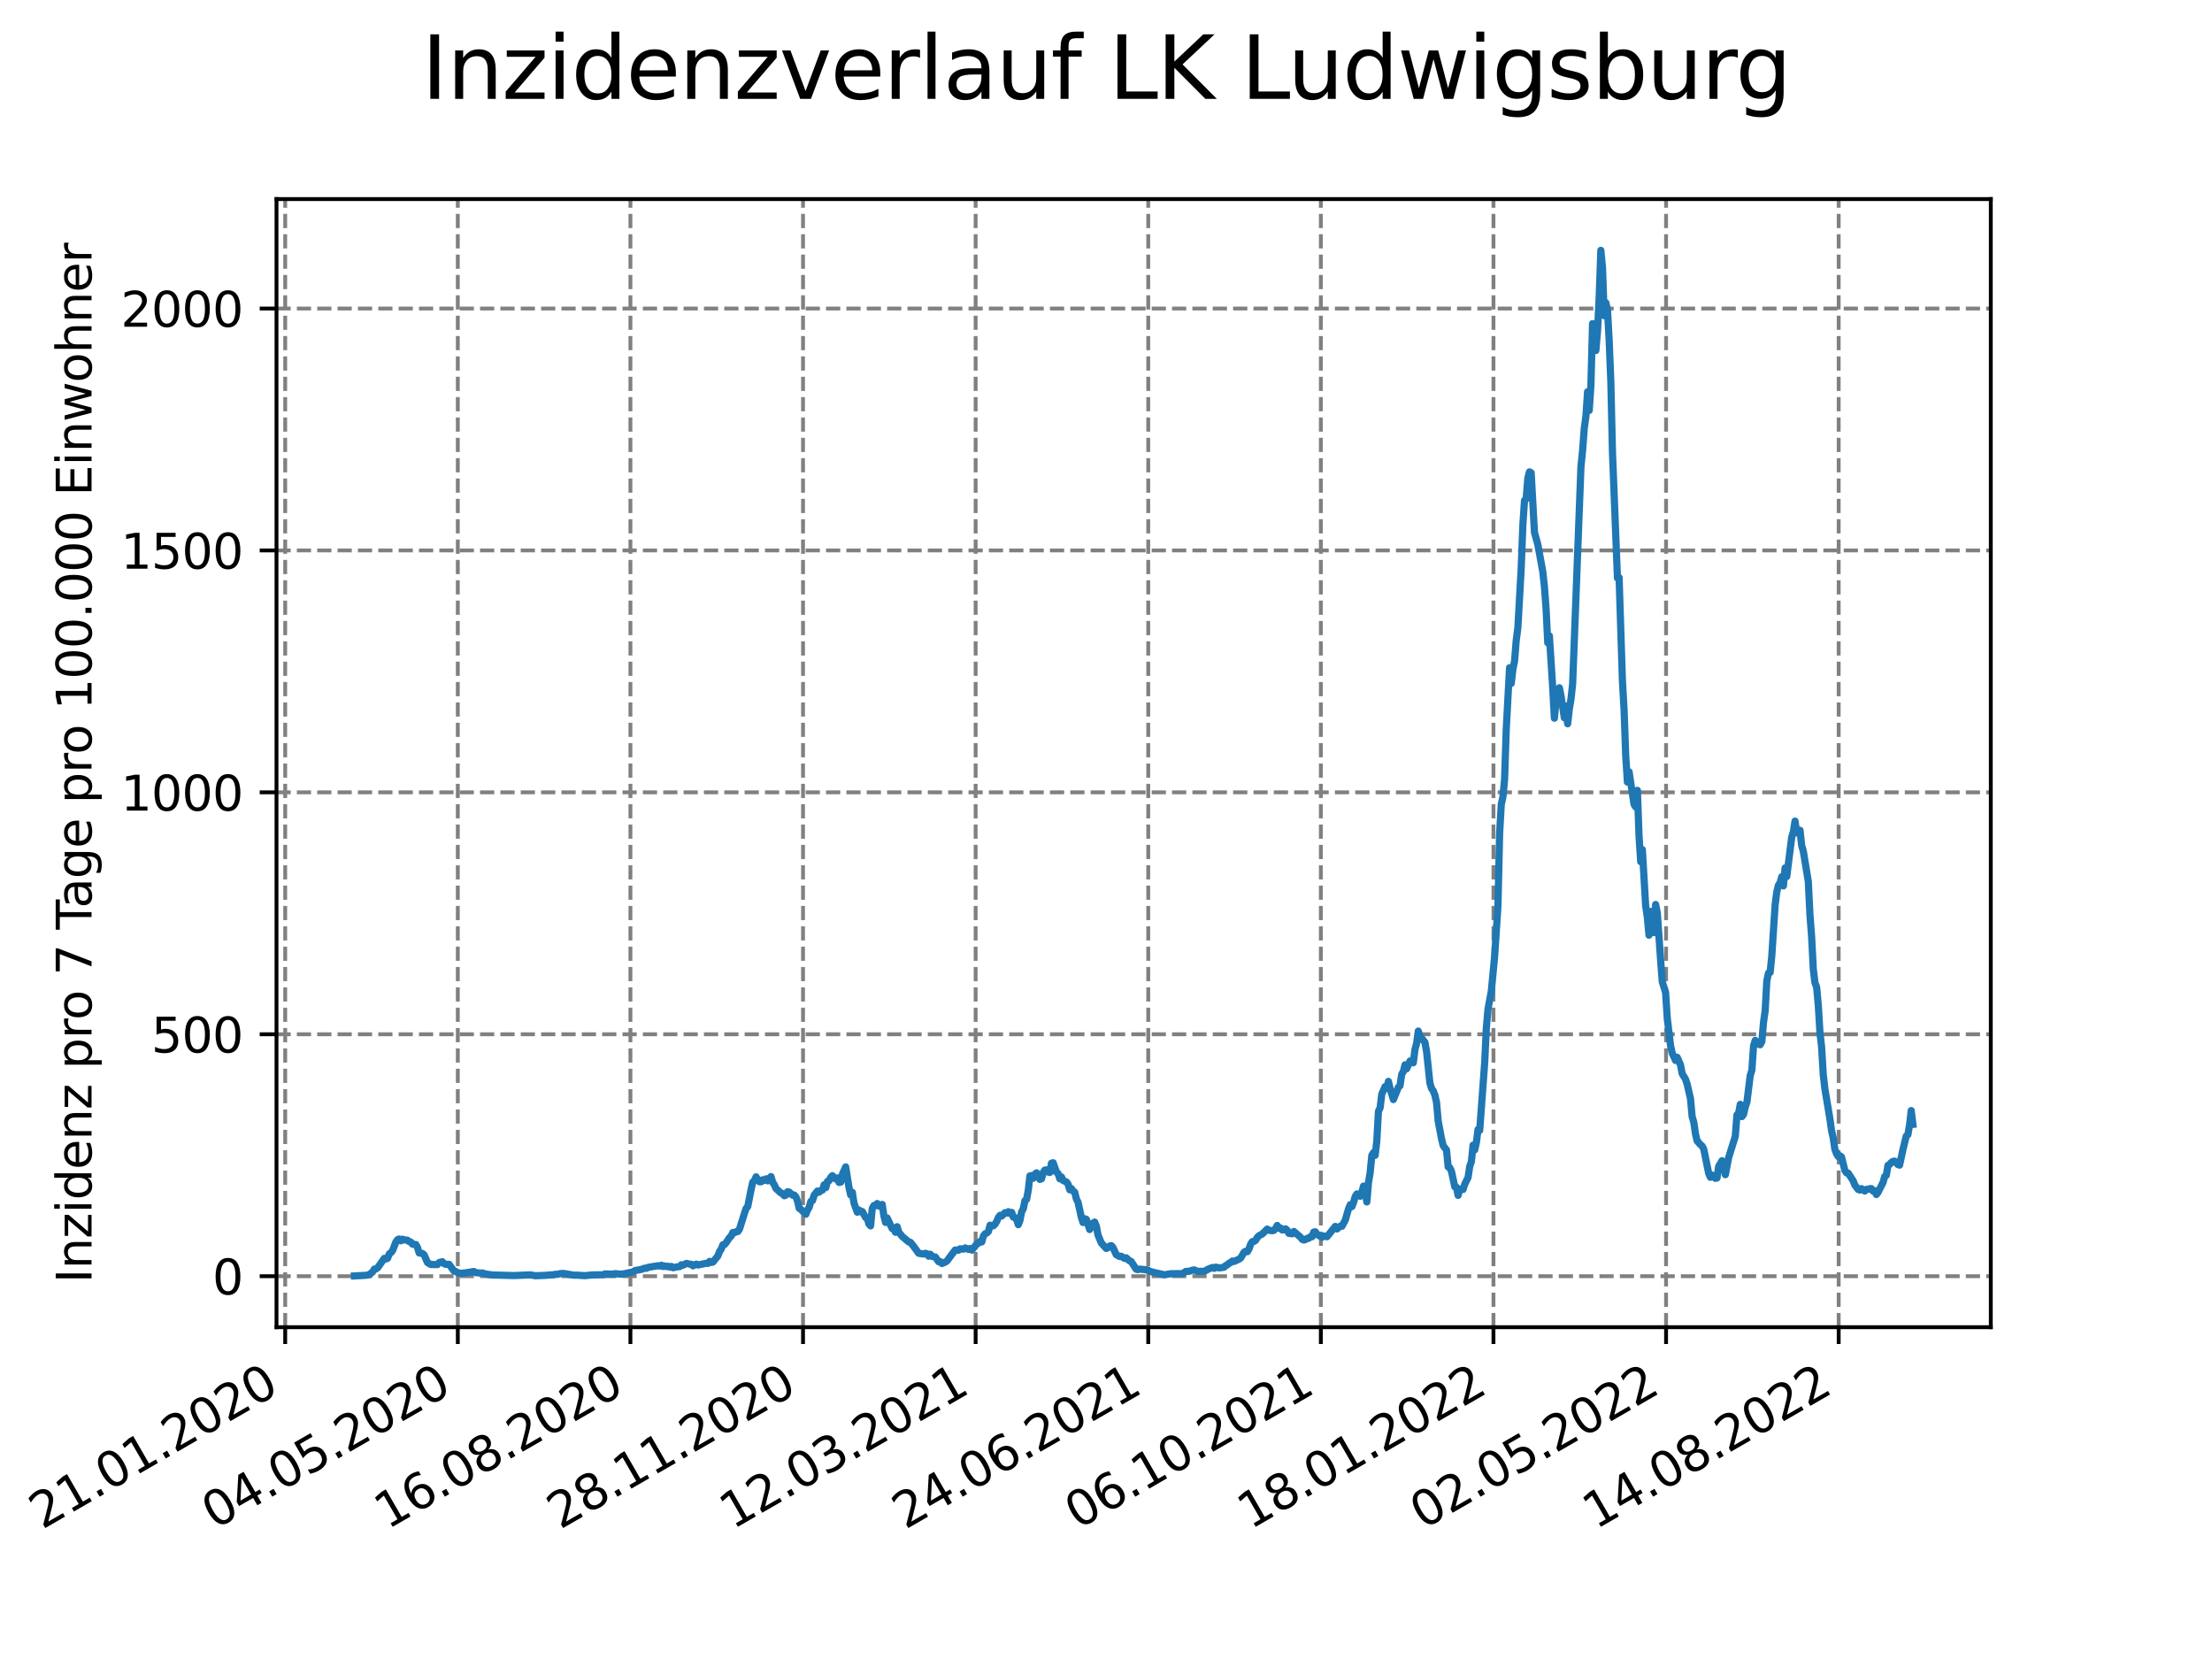 <?xml version="1.0" encoding="utf-8" standalone="no"?>
<!DOCTYPE svg PUBLIC "-//W3C//DTD SVG 1.1//EN"
  "http://www.w3.org/Graphics/SVG/1.1/DTD/svg11.dtd">
<svg xmlns:xlink="http://www.w3.org/1999/xlink" width="460.8pt" height="345.6pt" viewBox="0 0 460.8 345.6" xmlns="http://www.w3.org/2000/svg" version="1.1">
 <defs>
  <style type="text/css">*{stroke-linejoin: round; stroke-linecap: butt}</style>
 </defs>
 <g id="figure_1">
  <g id="patch_1">
   <path d="M 0 345.6 
L 460.8 345.6 
L 460.8 0 
L 0 0 
z
" style="fill: #ffffff"/>
  </g>
  <g id="axes_1">
   <g id="patch_2">
    <path d="M 57.6 276.48 
L 414.72 276.48 
L 414.72 41.472 
L 57.6 41.472 
z
" style="fill: #ffffff"/>
   </g>
   <g id="matplotlib.axis_1">
    <g id="xtick_1">
     <g id="line2d_1">
      <path d="M 59.412 276.48 
L 59.412 41.472 
" clip-path="url(#p45acd31883)" style="fill: none; stroke-dasharray: 2.96,1.28; stroke-dashoffset: 0; stroke: #808080; stroke-width: 0.8"/>
     </g>
     <g id="line2d_2">
      <defs>
       <path id="m4908bd9484" d="M 0 0 
L 0 3.5 
" style="stroke: #000000; stroke-width: 0.8"/>
      </defs>
      <g>
       <use xlink:href="#m4908bd9484" x="59.412" y="276.48" style="stroke: #000000; stroke-width: 0.8"/>
      </g>
     </g>
     <g id="text_1">
      <!-- 21.01.2020 -->
      <g transform="translate(8.787 318.689) rotate(-30) scale(0.1 -0.1)">
       <defs>
        <path id="DejaVuSans-32" d="M 1228 531 
L 3431 531 
L 3431 0 
L 469 0 
L 469 531 
Q 828 903 1448 1529 
Q 2069 2156 2228 2338 
Q 2531 2678 2651 2914 
Q 2772 3150 2772 3378 
Q 2772 3750 2511 3984 
Q 2250 4219 1831 4219 
Q 1534 4219 1204 4116 
Q 875 4013 500 3803 
L 500 4441 
Q 881 4594 1212 4672 
Q 1544 4750 1819 4750 
Q 2544 4750 2975 4387 
Q 3406 4025 3406 3419 
Q 3406 3131 3298 2873 
Q 3191 2616 2906 2266 
Q 2828 2175 2409 1742 
Q 1991 1309 1228 531 
z
" transform="scale(0.016)"/>
        <path id="DejaVuSans-31" d="M 794 531 
L 1825 531 
L 1825 4091 
L 703 3866 
L 703 4441 
L 1819 4666 
L 2450 4666 
L 2450 531 
L 3481 531 
L 3481 0 
L 794 0 
L 794 531 
z
" transform="scale(0.016)"/>
        <path id="DejaVuSans-2e" d="M 684 794 
L 1344 794 
L 1344 0 
L 684 0 
L 684 794 
z
" transform="scale(0.016)"/>
        <path id="DejaVuSans-30" d="M 2034 4250 
Q 1547 4250 1301 3770 
Q 1056 3291 1056 2328 
Q 1056 1369 1301 889 
Q 1547 409 2034 409 
Q 2525 409 2770 889 
Q 3016 1369 3016 2328 
Q 3016 3291 2770 3770 
Q 2525 4250 2034 4250 
z
M 2034 4750 
Q 2819 4750 3233 4129 
Q 3647 3509 3647 2328 
Q 3647 1150 3233 529 
Q 2819 -91 2034 -91 
Q 1250 -91 836 529 
Q 422 1150 422 2328 
Q 422 3509 836 4129 
Q 1250 4750 2034 4750 
z
" transform="scale(0.016)"/>
       </defs>
       <use xlink:href="#DejaVuSans-32"/>
       <use xlink:href="#DejaVuSans-31" x="63.623"/>
       <use xlink:href="#DejaVuSans-2e" x="127.246"/>
       <use xlink:href="#DejaVuSans-30" x="159.033"/>
       <use xlink:href="#DejaVuSans-31" x="222.656"/>
       <use xlink:href="#DejaVuSans-2e" x="286.279"/>
       <use xlink:href="#DejaVuSans-32" x="318.066"/>
       <use xlink:href="#DejaVuSans-30" x="381.689"/>
       <use xlink:href="#DejaVuSans-32" x="445.312"/>
       <use xlink:href="#DejaVuSans-30" x="508.936"/>
      </g>
     </g>
    </g>
    <g id="xtick_2">
     <g id="line2d_3">
      <path d="M 95.37 276.48 
L 95.37 41.472 
" clip-path="url(#p45acd31883)" style="fill: none; stroke-dasharray: 2.96,1.28; stroke-dashoffset: 0; stroke: #808080; stroke-width: 0.8"/>
     </g>
     <g id="line2d_4">
      <g>
       <use xlink:href="#m4908bd9484" x="95.37" y="276.48" style="stroke: #000000; stroke-width: 0.8"/>
      </g>
     </g>
     <g id="text_2">
      <!-- 04.05.2020 -->
      <g transform="translate(44.745 318.689) rotate(-30) scale(0.1 -0.1)">
       <defs>
        <path id="DejaVuSans-34" d="M 2419 4116 
L 825 1625 
L 2419 1625 
L 2419 4116 
z
M 2253 4666 
L 3047 4666 
L 3047 1625 
L 3713 1625 
L 3713 1100 
L 3047 1100 
L 3047 0 
L 2419 0 
L 2419 1100 
L 313 1100 
L 313 1709 
L 2253 4666 
z
" transform="scale(0.016)"/>
        <path id="DejaVuSans-35" d="M 691 4666 
L 3169 4666 
L 3169 4134 
L 1269 4134 
L 1269 2991 
Q 1406 3038 1543 3061 
Q 1681 3084 1819 3084 
Q 2600 3084 3056 2656 
Q 3513 2228 3513 1497 
Q 3513 744 3044 326 
Q 2575 -91 1722 -91 
Q 1428 -91 1123 -41 
Q 819 9 494 109 
L 494 744 
Q 775 591 1075 516 
Q 1375 441 1709 441 
Q 2250 441 2565 725 
Q 2881 1009 2881 1497 
Q 2881 1984 2565 2268 
Q 2250 2553 1709 2553 
Q 1456 2553 1204 2497 
Q 953 2441 691 2322 
L 691 4666 
z
" transform="scale(0.016)"/>
       </defs>
       <use xlink:href="#DejaVuSans-30"/>
       <use xlink:href="#DejaVuSans-34" x="63.623"/>
       <use xlink:href="#DejaVuSans-2e" x="127.246"/>
       <use xlink:href="#DejaVuSans-30" x="159.033"/>
       <use xlink:href="#DejaVuSans-35" x="222.656"/>
       <use xlink:href="#DejaVuSans-2e" x="286.279"/>
       <use xlink:href="#DejaVuSans-32" x="318.066"/>
       <use xlink:href="#DejaVuSans-30" x="381.689"/>
       <use xlink:href="#DejaVuSans-32" x="445.312"/>
       <use xlink:href="#DejaVuSans-30" x="508.936"/>
      </g>
     </g>
    </g>
    <g id="xtick_3">
     <g id="line2d_5">
      <path d="M 131.327 276.48 
L 131.327 41.472 
" clip-path="url(#p45acd31883)" style="fill: none; stroke-dasharray: 2.96,1.28; stroke-dashoffset: 0; stroke: #808080; stroke-width: 0.8"/>
     </g>
     <g id="line2d_6">
      <g>
       <use xlink:href="#m4908bd9484" x="131.327" y="276.48" style="stroke: #000000; stroke-width: 0.8"/>
      </g>
     </g>
     <g id="text_3">
      <!-- 16.08.2020 -->
      <g transform="translate(80.702 318.689) rotate(-30) scale(0.1 -0.1)">
       <defs>
        <path id="DejaVuSans-36" d="M 2113 2584 
Q 1688 2584 1439 2293 
Q 1191 2003 1191 1497 
Q 1191 994 1439 701 
Q 1688 409 2113 409 
Q 2538 409 2786 701 
Q 3034 994 3034 1497 
Q 3034 2003 2786 2293 
Q 2538 2584 2113 2584 
z
M 3366 4563 
L 3366 3988 
Q 3128 4100 2886 4159 
Q 2644 4219 2406 4219 
Q 1781 4219 1451 3797 
Q 1122 3375 1075 2522 
Q 1259 2794 1537 2939 
Q 1816 3084 2150 3084 
Q 2853 3084 3261 2657 
Q 3669 2231 3669 1497 
Q 3669 778 3244 343 
Q 2819 -91 2113 -91 
Q 1303 -91 875 529 
Q 447 1150 447 2328 
Q 447 3434 972 4092 
Q 1497 4750 2381 4750 
Q 2619 4750 2861 4703 
Q 3103 4656 3366 4563 
z
" transform="scale(0.016)"/>
        <path id="DejaVuSans-38" d="M 2034 2216 
Q 1584 2216 1326 1975 
Q 1069 1734 1069 1313 
Q 1069 891 1326 650 
Q 1584 409 2034 409 
Q 2484 409 2743 651 
Q 3003 894 3003 1313 
Q 3003 1734 2745 1975 
Q 2488 2216 2034 2216 
z
M 1403 2484 
Q 997 2584 770 2862 
Q 544 3141 544 3541 
Q 544 4100 942 4425 
Q 1341 4750 2034 4750 
Q 2731 4750 3128 4425 
Q 3525 4100 3525 3541 
Q 3525 3141 3298 2862 
Q 3072 2584 2669 2484 
Q 3125 2378 3379 2068 
Q 3634 1759 3634 1313 
Q 3634 634 3220 271 
Q 2806 -91 2034 -91 
Q 1263 -91 848 271 
Q 434 634 434 1313 
Q 434 1759 690 2068 
Q 947 2378 1403 2484 
z
M 1172 3481 
Q 1172 3119 1398 2916 
Q 1625 2713 2034 2713 
Q 2441 2713 2670 2916 
Q 2900 3119 2900 3481 
Q 2900 3844 2670 4047 
Q 2441 4250 2034 4250 
Q 1625 4250 1398 4047 
Q 1172 3844 1172 3481 
z
" transform="scale(0.016)"/>
       </defs>
       <use xlink:href="#DejaVuSans-31"/>
       <use xlink:href="#DejaVuSans-36" x="63.623"/>
       <use xlink:href="#DejaVuSans-2e" x="127.246"/>
       <use xlink:href="#DejaVuSans-30" x="159.033"/>
       <use xlink:href="#DejaVuSans-38" x="222.656"/>
       <use xlink:href="#DejaVuSans-2e" x="286.279"/>
       <use xlink:href="#DejaVuSans-32" x="318.066"/>
       <use xlink:href="#DejaVuSans-30" x="381.689"/>
       <use xlink:href="#DejaVuSans-32" x="445.312"/>
       <use xlink:href="#DejaVuSans-30" x="508.936"/>
      </g>
     </g>
    </g>
    <g id="xtick_4">
     <g id="line2d_7">
      <path d="M 167.285 276.48 
L 167.285 41.472 
" clip-path="url(#p45acd31883)" style="fill: none; stroke-dasharray: 2.96,1.28; stroke-dashoffset: 0; stroke: #808080; stroke-width: 0.8"/>
     </g>
     <g id="line2d_8">
      <g>
       <use xlink:href="#m4908bd9484" x="167.285" y="276.48" style="stroke: #000000; stroke-width: 0.8"/>
      </g>
     </g>
     <g id="text_4">
      <!-- 28.11.2020 -->
      <g transform="translate(116.66 318.689) rotate(-30) scale(0.1 -0.1)">
       <use xlink:href="#DejaVuSans-32"/>
       <use xlink:href="#DejaVuSans-38" x="63.623"/>
       <use xlink:href="#DejaVuSans-2e" x="127.246"/>
       <use xlink:href="#DejaVuSans-31" x="159.033"/>
       <use xlink:href="#DejaVuSans-31" x="222.656"/>
       <use xlink:href="#DejaVuSans-2e" x="286.279"/>
       <use xlink:href="#DejaVuSans-32" x="318.066"/>
       <use xlink:href="#DejaVuSans-30" x="381.689"/>
       <use xlink:href="#DejaVuSans-32" x="445.312"/>
       <use xlink:href="#DejaVuSans-30" x="508.936"/>
      </g>
     </g>
    </g>
    <g id="xtick_5">
     <g id="line2d_9">
      <path d="M 203.242 276.48 
L 203.242 41.472 
" clip-path="url(#p45acd31883)" style="fill: none; stroke-dasharray: 2.96,1.28; stroke-dashoffset: 0; stroke: #808080; stroke-width: 0.8"/>
     </g>
     <g id="line2d_10">
      <g>
       <use xlink:href="#m4908bd9484" x="203.242" y="276.48" style="stroke: #000000; stroke-width: 0.8"/>
      </g>
     </g>
     <g id="text_5">
      <!-- 12.03.2021 -->
      <g transform="translate(152.617 318.689) rotate(-30) scale(0.1 -0.1)">
       <defs>
        <path id="DejaVuSans-33" d="M 2597 2516 
Q 3050 2419 3304 2112 
Q 3559 1806 3559 1356 
Q 3559 666 3084 287 
Q 2609 -91 1734 -91 
Q 1441 -91 1130 -33 
Q 819 25 488 141 
L 488 750 
Q 750 597 1062 519 
Q 1375 441 1716 441 
Q 2309 441 2620 675 
Q 2931 909 2931 1356 
Q 2931 1769 2642 2001 
Q 2353 2234 1838 2234 
L 1294 2234 
L 1294 2753 
L 1863 2753 
Q 2328 2753 2575 2939 
Q 2822 3125 2822 3475 
Q 2822 3834 2567 4026 
Q 2313 4219 1838 4219 
Q 1578 4219 1281 4162 
Q 984 4106 628 3988 
L 628 4550 
Q 988 4650 1302 4700 
Q 1616 4750 1894 4750 
Q 2613 4750 3031 4423 
Q 3450 4097 3450 3541 
Q 3450 3153 3228 2886 
Q 3006 2619 2597 2516 
z
" transform="scale(0.016)"/>
       </defs>
       <use xlink:href="#DejaVuSans-31"/>
       <use xlink:href="#DejaVuSans-32" x="63.623"/>
       <use xlink:href="#DejaVuSans-2e" x="127.246"/>
       <use xlink:href="#DejaVuSans-30" x="159.033"/>
       <use xlink:href="#DejaVuSans-33" x="222.656"/>
       <use xlink:href="#DejaVuSans-2e" x="286.279"/>
       <use xlink:href="#DejaVuSans-32" x="318.066"/>
       <use xlink:href="#DejaVuSans-30" x="381.689"/>
       <use xlink:href="#DejaVuSans-32" x="445.312"/>
       <use xlink:href="#DejaVuSans-31" x="508.936"/>
      </g>
     </g>
    </g>
    <g id="xtick_6">
     <g id="line2d_11">
      <path d="M 239.2 276.48 
L 239.2 41.472 
" clip-path="url(#p45acd31883)" style="fill: none; stroke-dasharray: 2.96,1.28; stroke-dashoffset: 0; stroke: #808080; stroke-width: 0.8"/>
     </g>
     <g id="line2d_12">
      <g>
       <use xlink:href="#m4908bd9484" x="239.2" y="276.48" style="stroke: #000000; stroke-width: 0.8"/>
      </g>
     </g>
     <g id="text_6">
      <!-- 24.06.2021 -->
      <g transform="translate(188.574 318.689) rotate(-30) scale(0.1 -0.1)">
       <use xlink:href="#DejaVuSans-32"/>
       <use xlink:href="#DejaVuSans-34" x="63.623"/>
       <use xlink:href="#DejaVuSans-2e" x="127.246"/>
       <use xlink:href="#DejaVuSans-30" x="159.033"/>
       <use xlink:href="#DejaVuSans-36" x="222.656"/>
       <use xlink:href="#DejaVuSans-2e" x="286.279"/>
       <use xlink:href="#DejaVuSans-32" x="318.066"/>
       <use xlink:href="#DejaVuSans-30" x="381.689"/>
       <use xlink:href="#DejaVuSans-32" x="445.312"/>
       <use xlink:href="#DejaVuSans-31" x="508.936"/>
      </g>
     </g>
    </g>
    <g id="xtick_7">
     <g id="line2d_13">
      <path d="M 275.157 276.48 
L 275.157 41.472 
" clip-path="url(#p45acd31883)" style="fill: none; stroke-dasharray: 2.96,1.28; stroke-dashoffset: 0; stroke: #808080; stroke-width: 0.8"/>
     </g>
     <g id="line2d_14">
      <g>
       <use xlink:href="#m4908bd9484" x="275.157" y="276.48" style="stroke: #000000; stroke-width: 0.8"/>
      </g>
     </g>
     <g id="text_7">
      <!-- 06.10.2021 -->
      <g transform="translate(224.532 318.689) rotate(-30) scale(0.1 -0.1)">
       <use xlink:href="#DejaVuSans-30"/>
       <use xlink:href="#DejaVuSans-36" x="63.623"/>
       <use xlink:href="#DejaVuSans-2e" x="127.246"/>
       <use xlink:href="#DejaVuSans-31" x="159.033"/>
       <use xlink:href="#DejaVuSans-30" x="222.656"/>
       <use xlink:href="#DejaVuSans-2e" x="286.279"/>
       <use xlink:href="#DejaVuSans-32" x="318.066"/>
       <use xlink:href="#DejaVuSans-30" x="381.689"/>
       <use xlink:href="#DejaVuSans-32" x="445.312"/>
       <use xlink:href="#DejaVuSans-31" x="508.936"/>
      </g>
     </g>
    </g>
    <g id="xtick_8">
     <g id="line2d_15">
      <path d="M 311.115 276.48 
L 311.115 41.472 
" clip-path="url(#p45acd31883)" style="fill: none; stroke-dasharray: 2.96,1.28; stroke-dashoffset: 0; stroke: #808080; stroke-width: 0.8"/>
     </g>
     <g id="line2d_16">
      <g>
       <use xlink:href="#m4908bd9484" x="311.115" y="276.48" style="stroke: #000000; stroke-width: 0.8"/>
      </g>
     </g>
     <g id="text_8">
      <!-- 18.01.2022 -->
      <g transform="translate(260.489 318.689) rotate(-30) scale(0.1 -0.1)">
       <use xlink:href="#DejaVuSans-31"/>
       <use xlink:href="#DejaVuSans-38" x="63.623"/>
       <use xlink:href="#DejaVuSans-2e" x="127.246"/>
       <use xlink:href="#DejaVuSans-30" x="159.033"/>
       <use xlink:href="#DejaVuSans-31" x="222.656"/>
       <use xlink:href="#DejaVuSans-2e" x="286.279"/>
       <use xlink:href="#DejaVuSans-32" x="318.066"/>
       <use xlink:href="#DejaVuSans-30" x="381.689"/>
       <use xlink:href="#DejaVuSans-32" x="445.312"/>
       <use xlink:href="#DejaVuSans-32" x="508.936"/>
      </g>
     </g>
    </g>
    <g id="xtick_9">
     <g id="line2d_17">
      <path d="M 347.072 276.48 
L 347.072 41.472 
" clip-path="url(#p45acd31883)" style="fill: none; stroke-dasharray: 2.96,1.28; stroke-dashoffset: 0; stroke: #808080; stroke-width: 0.8"/>
     </g>
     <g id="line2d_18">
      <g>
       <use xlink:href="#m4908bd9484" x="347.072" y="276.48" style="stroke: #000000; stroke-width: 0.8"/>
      </g>
     </g>
     <g id="text_9">
      <!-- 02.05.2022 -->
      <g transform="translate(296.447 318.689) rotate(-30) scale(0.1 -0.1)">
       <use xlink:href="#DejaVuSans-30"/>
       <use xlink:href="#DejaVuSans-32" x="63.623"/>
       <use xlink:href="#DejaVuSans-2e" x="127.246"/>
       <use xlink:href="#DejaVuSans-30" x="159.033"/>
       <use xlink:href="#DejaVuSans-35" x="222.656"/>
       <use xlink:href="#DejaVuSans-2e" x="286.279"/>
       <use xlink:href="#DejaVuSans-32" x="318.066"/>
       <use xlink:href="#DejaVuSans-30" x="381.689"/>
       <use xlink:href="#DejaVuSans-32" x="445.312"/>
       <use xlink:href="#DejaVuSans-32" x="508.936"/>
      </g>
     </g>
    </g>
    <g id="xtick_10">
     <g id="line2d_19">
      <path d="M 383.03 276.48 
L 383.03 41.472 
" clip-path="url(#p45acd31883)" style="fill: none; stroke-dasharray: 2.96,1.28; stroke-dashoffset: 0; stroke: #808080; stroke-width: 0.8"/>
     </g>
     <g id="line2d_20">
      <g>
       <use xlink:href="#m4908bd9484" x="383.03" y="276.48" style="stroke: #000000; stroke-width: 0.8"/>
      </g>
     </g>
     <g id="text_10">
      <!-- 14.08.2022 -->
      <g transform="translate(332.404 318.689) rotate(-30) scale(0.1 -0.1)">
       <use xlink:href="#DejaVuSans-31"/>
       <use xlink:href="#DejaVuSans-34" x="63.623"/>
       <use xlink:href="#DejaVuSans-2e" x="127.246"/>
       <use xlink:href="#DejaVuSans-30" x="159.033"/>
       <use xlink:href="#DejaVuSans-38" x="222.656"/>
       <use xlink:href="#DejaVuSans-2e" x="286.279"/>
       <use xlink:href="#DejaVuSans-32" x="318.066"/>
       <use xlink:href="#DejaVuSans-30" x="381.689"/>
       <use xlink:href="#DejaVuSans-32" x="445.312"/>
       <use xlink:href="#DejaVuSans-32" x="508.936"/>
      </g>
     </g>
    </g>
   </g>
   <g id="matplotlib.axis_2">
    <g id="ytick_1">
     <g id="line2d_21">
      <path d="M 57.6 265.853 
L 414.72 265.853 
" clip-path="url(#p45acd31883)" style="fill: none; stroke-dasharray: 2.96,1.28; stroke-dashoffset: 0; stroke: #808080; stroke-width: 0.8"/>
     </g>
     <g id="line2d_22">
      <defs>
       <path id="m74851a17a0" d="M 0 0 
L -3.5 0 
" style="stroke: #000000; stroke-width: 0.8"/>
      </defs>
      <g>
       <use xlink:href="#m74851a17a0" x="57.6" y="265.853" style="stroke: #000000; stroke-width: 0.8"/>
      </g>
     </g>
     <g id="text_11">
      <!-- 0 -->
      <g transform="translate(44.237 269.652) scale(0.1 -0.1)">
       <use xlink:href="#DejaVuSans-30"/>
      </g>
     </g>
    </g>
    <g id="ytick_2">
     <g id="line2d_23">
      <path d="M 57.6 215.457 
L 414.72 215.457 
" clip-path="url(#p45acd31883)" style="fill: none; stroke-dasharray: 2.96,1.28; stroke-dashoffset: 0; stroke: #808080; stroke-width: 0.8"/>
     </g>
     <g id="line2d_24">
      <g>
       <use xlink:href="#m74851a17a0" x="57.6" y="215.457" style="stroke: #000000; stroke-width: 0.8"/>
      </g>
     </g>
     <g id="text_12">
      <!-- 500 -->
      <g transform="translate(31.512 219.256) scale(0.1 -0.1)">
       <use xlink:href="#DejaVuSans-35"/>
       <use xlink:href="#DejaVuSans-30" x="63.623"/>
       <use xlink:href="#DejaVuSans-30" x="127.246"/>
      </g>
     </g>
    </g>
    <g id="ytick_3">
     <g id="line2d_25">
      <path d="M 57.6 165.061 
L 414.72 165.061 
" clip-path="url(#p45acd31883)" style="fill: none; stroke-dasharray: 2.96,1.28; stroke-dashoffset: 0; stroke: #808080; stroke-width: 0.8"/>
     </g>
     <g id="line2d_26">
      <g>
       <use xlink:href="#m74851a17a0" x="57.6" y="165.061" style="stroke: #000000; stroke-width: 0.8"/>
      </g>
     </g>
     <g id="text_13">
      <!-- 1000 -->
      <g transform="translate(25.15 168.86) scale(0.1 -0.1)">
       <use xlink:href="#DejaVuSans-31"/>
       <use xlink:href="#DejaVuSans-30" x="63.623"/>
       <use xlink:href="#DejaVuSans-30" x="127.246"/>
       <use xlink:href="#DejaVuSans-30" x="190.869"/>
      </g>
     </g>
    </g>
    <g id="ytick_4">
     <g id="line2d_27">
      <path d="M 57.6 114.665 
L 414.72 114.665 
" clip-path="url(#p45acd31883)" style="fill: none; stroke-dasharray: 2.96,1.28; stroke-dashoffset: 0; stroke: #808080; stroke-width: 0.8"/>
     </g>
     <g id="line2d_28">
      <g>
       <use xlink:href="#m74851a17a0" x="57.6" y="114.665" style="stroke: #000000; stroke-width: 0.8"/>
      </g>
     </g>
     <g id="text_14">
      <!-- 1500 -->
      <g transform="translate(25.15 118.464) scale(0.1 -0.1)">
       <use xlink:href="#DejaVuSans-31"/>
       <use xlink:href="#DejaVuSans-35" x="63.623"/>
       <use xlink:href="#DejaVuSans-30" x="127.246"/>
       <use xlink:href="#DejaVuSans-30" x="190.869"/>
      </g>
     </g>
    </g>
    <g id="ytick_5">
     <g id="line2d_29">
      <path d="M 57.6 64.268 
L 414.72 64.268 
" clip-path="url(#p45acd31883)" style="fill: none; stroke-dasharray: 2.96,1.28; stroke-dashoffset: 0; stroke: #808080; stroke-width: 0.8"/>
     </g>
     <g id="line2d_30">
      <g>
       <use xlink:href="#m74851a17a0" x="57.6" y="64.268" style="stroke: #000000; stroke-width: 0.8"/>
      </g>
     </g>
     <g id="text_15">
      <!-- 2000 -->
      <g transform="translate(25.15 68.068) scale(0.1 -0.1)">
       <use xlink:href="#DejaVuSans-32"/>
       <use xlink:href="#DejaVuSans-30" x="63.623"/>
       <use xlink:href="#DejaVuSans-30" x="127.246"/>
       <use xlink:href="#DejaVuSans-30" x="190.869"/>
      </g>
     </g>
    </g>
    <g id="text_16">
     <!-- Inzidenz pro 7 Tage pro 100.000 Einwohner -->
     <g transform="translate(19.07 267.301) rotate(-90) scale(0.1 -0.1)">
      <defs>
       <path id="DejaVuSans-49" d="M 628 4666 
L 1259 4666 
L 1259 0 
L 628 0 
L 628 4666 
z
" transform="scale(0.016)"/>
       <path id="DejaVuSans-6e" d="M 3513 2113 
L 3513 0 
L 2938 0 
L 2938 2094 
Q 2938 2591 2744 2837 
Q 2550 3084 2163 3084 
Q 1697 3084 1428 2787 
Q 1159 2491 1159 1978 
L 1159 0 
L 581 0 
L 581 3500 
L 1159 3500 
L 1159 2956 
Q 1366 3272 1645 3428 
Q 1925 3584 2291 3584 
Q 2894 3584 3203 3211 
Q 3513 2838 3513 2113 
z
" transform="scale(0.016)"/>
       <path id="DejaVuSans-7a" d="M 353 3500 
L 3084 3500 
L 3084 2975 
L 922 459 
L 3084 459 
L 3084 0 
L 275 0 
L 275 525 
L 2438 3041 
L 353 3041 
L 353 3500 
z
" transform="scale(0.016)"/>
       <path id="DejaVuSans-69" d="M 603 3500 
L 1178 3500 
L 1178 0 
L 603 0 
L 603 3500 
z
M 603 4863 
L 1178 4863 
L 1178 4134 
L 603 4134 
L 603 4863 
z
" transform="scale(0.016)"/>
       <path id="DejaVuSans-64" d="M 2906 2969 
L 2906 4863 
L 3481 4863 
L 3481 0 
L 2906 0 
L 2906 525 
Q 2725 213 2448 61 
Q 2172 -91 1784 -91 
Q 1150 -91 751 415 
Q 353 922 353 1747 
Q 353 2572 751 3078 
Q 1150 3584 1784 3584 
Q 2172 3584 2448 3432 
Q 2725 3281 2906 2969 
z
M 947 1747 
Q 947 1113 1208 752 
Q 1469 391 1925 391 
Q 2381 391 2643 752 
Q 2906 1113 2906 1747 
Q 2906 2381 2643 2742 
Q 2381 3103 1925 3103 
Q 1469 3103 1208 2742 
Q 947 2381 947 1747 
z
" transform="scale(0.016)"/>
       <path id="DejaVuSans-65" d="M 3597 1894 
L 3597 1613 
L 953 1613 
Q 991 1019 1311 708 
Q 1631 397 2203 397 
Q 2534 397 2845 478 
Q 3156 559 3463 722 
L 3463 178 
Q 3153 47 2828 -22 
Q 2503 -91 2169 -91 
Q 1331 -91 842 396 
Q 353 884 353 1716 
Q 353 2575 817 3079 
Q 1281 3584 2069 3584 
Q 2775 3584 3186 3129 
Q 3597 2675 3597 1894 
z
M 3022 2063 
Q 3016 2534 2758 2815 
Q 2500 3097 2075 3097 
Q 1594 3097 1305 2825 
Q 1016 2553 972 2059 
L 3022 2063 
z
" transform="scale(0.016)"/>
       <path id="DejaVuSans-20" transform="scale(0.016)"/>
       <path id="DejaVuSans-70" d="M 1159 525 
L 1159 -1331 
L 581 -1331 
L 581 3500 
L 1159 3500 
L 1159 2969 
Q 1341 3281 1617 3432 
Q 1894 3584 2278 3584 
Q 2916 3584 3314 3078 
Q 3713 2572 3713 1747 
Q 3713 922 3314 415 
Q 2916 -91 2278 -91 
Q 1894 -91 1617 61 
Q 1341 213 1159 525 
z
M 3116 1747 
Q 3116 2381 2855 2742 
Q 2594 3103 2138 3103 
Q 1681 3103 1420 2742 
Q 1159 2381 1159 1747 
Q 1159 1113 1420 752 
Q 1681 391 2138 391 
Q 2594 391 2855 752 
Q 3116 1113 3116 1747 
z
" transform="scale(0.016)"/>
       <path id="DejaVuSans-72" d="M 2631 2963 
Q 2534 3019 2420 3045 
Q 2306 3072 2169 3072 
Q 1681 3072 1420 2755 
Q 1159 2438 1159 1844 
L 1159 0 
L 581 0 
L 581 3500 
L 1159 3500 
L 1159 2956 
Q 1341 3275 1631 3429 
Q 1922 3584 2338 3584 
Q 2397 3584 2469 3576 
Q 2541 3569 2628 3553 
L 2631 2963 
z
" transform="scale(0.016)"/>
       <path id="DejaVuSans-6f" d="M 1959 3097 
Q 1497 3097 1228 2736 
Q 959 2375 959 1747 
Q 959 1119 1226 758 
Q 1494 397 1959 397 
Q 2419 397 2687 759 
Q 2956 1122 2956 1747 
Q 2956 2369 2687 2733 
Q 2419 3097 1959 3097 
z
M 1959 3584 
Q 2709 3584 3137 3096 
Q 3566 2609 3566 1747 
Q 3566 888 3137 398 
Q 2709 -91 1959 -91 
Q 1206 -91 779 398 
Q 353 888 353 1747 
Q 353 2609 779 3096 
Q 1206 3584 1959 3584 
z
" transform="scale(0.016)"/>
       <path id="DejaVuSans-37" d="M 525 4666 
L 3525 4666 
L 3525 4397 
L 1831 0 
L 1172 0 
L 2766 4134 
L 525 4134 
L 525 4666 
z
" transform="scale(0.016)"/>
       <path id="DejaVuSans-54" d="M -19 4666 
L 3928 4666 
L 3928 4134 
L 2272 4134 
L 2272 0 
L 1638 0 
L 1638 4134 
L -19 4134 
L -19 4666 
z
" transform="scale(0.016)"/>
       <path id="DejaVuSans-61" d="M 2194 1759 
Q 1497 1759 1228 1600 
Q 959 1441 959 1056 
Q 959 750 1161 570 
Q 1363 391 1709 391 
Q 2188 391 2477 730 
Q 2766 1069 2766 1631 
L 2766 1759 
L 2194 1759 
z
M 3341 1997 
L 3341 0 
L 2766 0 
L 2766 531 
Q 2569 213 2275 61 
Q 1981 -91 1556 -91 
Q 1019 -91 701 211 
Q 384 513 384 1019 
Q 384 1609 779 1909 
Q 1175 2209 1959 2209 
L 2766 2209 
L 2766 2266 
Q 2766 2663 2505 2880 
Q 2244 3097 1772 3097 
Q 1472 3097 1187 3025 
Q 903 2953 641 2809 
L 641 3341 
Q 956 3463 1253 3523 
Q 1550 3584 1831 3584 
Q 2591 3584 2966 3190 
Q 3341 2797 3341 1997 
z
" transform="scale(0.016)"/>
       <path id="DejaVuSans-67" d="M 2906 1791 
Q 2906 2416 2648 2759 
Q 2391 3103 1925 3103 
Q 1463 3103 1205 2759 
Q 947 2416 947 1791 
Q 947 1169 1205 825 
Q 1463 481 1925 481 
Q 2391 481 2648 825 
Q 2906 1169 2906 1791 
z
M 3481 434 
Q 3481 -459 3084 -895 
Q 2688 -1331 1869 -1331 
Q 1566 -1331 1297 -1286 
Q 1028 -1241 775 -1147 
L 775 -588 
Q 1028 -725 1275 -790 
Q 1522 -856 1778 -856 
Q 2344 -856 2625 -561 
Q 2906 -266 2906 331 
L 2906 616 
Q 2728 306 2450 153 
Q 2172 0 1784 0 
Q 1141 0 747 490 
Q 353 981 353 1791 
Q 353 2603 747 3093 
Q 1141 3584 1784 3584 
Q 2172 3584 2450 3431 
Q 2728 3278 2906 2969 
L 2906 3500 
L 3481 3500 
L 3481 434 
z
" transform="scale(0.016)"/>
       <path id="DejaVuSans-45" d="M 628 4666 
L 3578 4666 
L 3578 4134 
L 1259 4134 
L 1259 2753 
L 3481 2753 
L 3481 2222 
L 1259 2222 
L 1259 531 
L 3634 531 
L 3634 0 
L 628 0 
L 628 4666 
z
" transform="scale(0.016)"/>
       <path id="DejaVuSans-77" d="M 269 3500 
L 844 3500 
L 1563 769 
L 2278 3500 
L 2956 3500 
L 3675 769 
L 4391 3500 
L 4966 3500 
L 4050 0 
L 3372 0 
L 2619 2869 
L 1863 0 
L 1184 0 
L 269 3500 
z
" transform="scale(0.016)"/>
       <path id="DejaVuSans-68" d="M 3513 2113 
L 3513 0 
L 2938 0 
L 2938 2094 
Q 2938 2591 2744 2837 
Q 2550 3084 2163 3084 
Q 1697 3084 1428 2787 
Q 1159 2491 1159 1978 
L 1159 0 
L 581 0 
L 581 4863 
L 1159 4863 
L 1159 2956 
Q 1366 3272 1645 3428 
Q 1925 3584 2291 3584 
Q 2894 3584 3203 3211 
Q 3513 2838 3513 2113 
z
" transform="scale(0.016)"/>
      </defs>
      <use xlink:href="#DejaVuSans-49"/>
      <use xlink:href="#DejaVuSans-6e" x="29.492"/>
      <use xlink:href="#DejaVuSans-7a" x="92.871"/>
      <use xlink:href="#DejaVuSans-69" x="145.361"/>
      <use xlink:href="#DejaVuSans-64" x="173.145"/>
      <use xlink:href="#DejaVuSans-65" x="236.621"/>
      <use xlink:href="#DejaVuSans-6e" x="298.145"/>
      <use xlink:href="#DejaVuSans-7a" x="361.523"/>
      <use xlink:href="#DejaVuSans-20" x="414.014"/>
      <use xlink:href="#DejaVuSans-70" x="445.801"/>
      <use xlink:href="#DejaVuSans-72" x="509.277"/>
      <use xlink:href="#DejaVuSans-6f" x="548.141"/>
      <use xlink:href="#DejaVuSans-20" x="609.322"/>
      <use xlink:href="#DejaVuSans-37" x="641.109"/>
      <use xlink:href="#DejaVuSans-20" x="704.732"/>
      <use xlink:href="#DejaVuSans-54" x="736.52"/>
      <use xlink:href="#DejaVuSans-61" x="781.104"/>
      <use xlink:href="#DejaVuSans-67" x="842.383"/>
      <use xlink:href="#DejaVuSans-65" x="905.859"/>
      <use xlink:href="#DejaVuSans-20" x="967.383"/>
      <use xlink:href="#DejaVuSans-70" x="999.17"/>
      <use xlink:href="#DejaVuSans-72" x="1062.646"/>
      <use xlink:href="#DejaVuSans-6f" x="1101.51"/>
      <use xlink:href="#DejaVuSans-20" x="1162.691"/>
      <use xlink:href="#DejaVuSans-31" x="1194.479"/>
      <use xlink:href="#DejaVuSans-30" x="1258.102"/>
      <use xlink:href="#DejaVuSans-30" x="1321.725"/>
      <use xlink:href="#DejaVuSans-2e" x="1385.348"/>
      <use xlink:href="#DejaVuSans-30" x="1417.135"/>
      <use xlink:href="#DejaVuSans-30" x="1480.758"/>
      <use xlink:href="#DejaVuSans-30" x="1544.381"/>
      <use xlink:href="#DejaVuSans-20" x="1608.004"/>
      <use xlink:href="#DejaVuSans-45" x="1639.791"/>
      <use xlink:href="#DejaVuSans-69" x="1702.975"/>
      <use xlink:href="#DejaVuSans-6e" x="1730.758"/>
      <use xlink:href="#DejaVuSans-77" x="1794.137"/>
      <use xlink:href="#DejaVuSans-6f" x="1875.924"/>
      <use xlink:href="#DejaVuSans-68" x="1937.105"/>
      <use xlink:href="#DejaVuSans-6e" x="2000.484"/>
      <use xlink:href="#DejaVuSans-65" x="2063.863"/>
      <use xlink:href="#DejaVuSans-72" x="2125.387"/>
     </g>
    </g>
   </g>
   <g id="line2d_31">
    <path d="M 73.833 265.798 
L 75.216 265.724 
L 76.253 265.668 
L 76.944 265.521 
L 77.636 264.948 
L 77.982 264.375 
L 78.327 264.338 
L 78.673 264.098 
L 80.056 262.139 
L 80.402 262.268 
L 80.748 262.12 
L 81.093 261.215 
L 81.439 260.938 
L 81.785 260.513 
L 82.476 258.72 
L 82.822 258.24 
L 83.168 258.11 
L 83.514 258.48 
L 83.859 258.147 
L 84.205 258.277 
L 84.897 258.369 
L 85.242 258.646 
L 85.588 258.757 
L 85.934 259.182 
L 86.625 259.256 
L 86.971 259.866 
L 87.317 261.012 
L 88.008 261.122 
L 88.354 261.418 
L 89.046 263.007 
L 89.737 263.414 
L 91.12 263.432 
L 91.466 263.026 
L 92.157 262.841 
L 92.503 263.248 
L 92.849 263.377 
L 93.54 263.377 
L 94.577 264.781 
L 94.923 264.874 
L 95.615 265.243 
L 96.652 265.206 
L 98.726 264.874 
L 99.072 265.114 
L 100.109 265.206 
L 100.455 265.17 
L 101.147 265.391 
L 102.53 265.595 
L 107.024 265.724 
L 110.482 265.576 
L 111.519 265.761 
L 112.902 265.705 
L 113.593 265.687 
L 114.285 265.613 
L 115.322 265.558 
L 115.668 265.447 
L 116.014 265.484 
L 116.705 265.317 
L 117.397 265.28 
L 119.471 265.632 
L 120.508 265.65 
L 121.2 265.705 
L 121.891 265.742 
L 123.274 265.595 
L 125.694 265.558 
L 126.04 265.373 
L 126.732 265.41 
L 127.769 265.428 
L 128.115 265.317 
L 128.806 265.391 
L 129.498 265.428 
L 130.189 265.317 
L 131.918 264.948 
L 132.264 264.689 
L 133.647 264.43 
L 134.338 264.172 
L 134.684 264.209 
L 135.03 264.005 
L 137.104 263.673 
L 137.45 263.747 
L 137.796 263.562 
L 138.141 263.839 
L 138.487 263.71 
L 138.833 263.857 
L 139.179 263.784 
L 139.524 263.968 
L 139.87 263.82 
L 140.216 264.098 
L 140.907 263.931 
L 141.599 263.857 
L 141.944 263.469 
L 142.29 263.562 
L 142.982 263.192 
L 143.673 263.34 
L 144.019 263.377 
L 144.365 263.691 
L 145.056 263.34 
L 145.402 263.525 
L 147.131 263.155 
L 147.476 263.192 
L 147.822 262.767 
L 148.168 262.989 
L 148.514 262.915 
L 149.551 261.621 
L 149.897 260.697 
L 150.242 260.217 
L 150.588 259.311 
L 150.934 259.256 
L 151.28 258.849 
L 151.971 257.815 
L 152.317 257.5 
L 152.663 256.743 
L 153.008 256.798 
L 153.354 256.576 
L 153.7 256.558 
L 154.046 256.059 
L 155.083 252.751 
L 155.429 251.735 
L 155.774 251.328 
L 156.466 247.78 
L 156.812 246.265 
L 157.157 245.969 
L 157.503 245.156 
L 157.849 245.784 
L 158.195 246.172 
L 158.54 246.191 
L 158.886 245.766 
L 159.232 245.914 
L 159.577 245.581 
L 159.923 245.988 
L 160.269 245.415 
L 160.615 245.101 
L 160.96 246.283 
L 161.306 246.819 
L 161.652 247.595 
L 162.689 248.538 
L 163.035 248.649 
L 163.381 249.092 
L 163.726 248.963 
L 164.072 248.261 
L 164.418 248.335 
L 165.109 248.981 
L 165.455 248.944 
L 165.801 249.332 
L 166.147 250.238 
L 166.492 251.735 
L 166.838 251.92 
L 167.184 252.308 
L 167.53 252.363 
L 167.875 252.954 
L 168.221 252.067 
L 168.567 251.495 
L 168.913 250.275 
L 169.258 250.109 
L 169.604 248.981 
L 170.296 248.113 
L 170.641 248.353 
L 170.987 248.002 
L 171.333 247.909 
L 171.679 246.819 
L 172.024 247.411 
L 172.37 246.117 
L 172.716 245.951 
L 173.062 245.267 
L 173.407 244.916 
L 173.753 245.359 
L 174.099 245.618 
L 174.445 245.378 
L 174.79 246.32 
L 175.136 246.265 
L 175.482 244.62 
L 176.173 243.086 
L 176.865 247.411 
L 177.21 248.944 
L 177.556 248.39 
L 177.902 250.626 
L 178.593 252.529 
L 178.939 252.067 
L 179.285 252.419 
L 179.631 252.382 
L 180.322 253.638 
L 180.668 253.805 
L 181.014 254.987 
L 181.359 255.375 
L 181.705 251.753 
L 182.051 251.125 
L 182.397 251.162 
L 182.742 250.718 
L 183.088 251.254 
L 183.78 250.903 
L 184.125 253.25 
L 184.471 254.655 
L 184.817 253.731 
L 185.854 255.93 
L 186.2 256.041 
L 186.546 256.706 
L 186.891 255.542 
L 187.237 256.687 
L 187.929 257.556 
L 189.312 258.72 
L 189.657 258.794 
L 190.349 259.663 
L 191.386 261.085 
L 192.423 261.233 
L 192.769 261.085 
L 193.115 261.178 
L 193.46 261.695 
L 193.806 261.289 
L 194.152 261.732 
L 194.843 261.862 
L 195.535 262.841 
L 195.881 262.823 
L 196.226 263.211 
L 196.918 262.915 
L 197.264 262.693 
L 198.647 260.845 
L 198.992 260.402 
L 199.684 260.439 
L 200.03 260.143 
L 200.721 260.217 
L 201.067 259.958 
L 201.758 260.272 
L 202.104 260.088 
L 202.45 260.42 
L 203.487 259.145 
L 203.833 258.979 
L 204.179 258.609 
L 204.524 258.72 
L 204.87 257.445 
L 205.216 257.02 
L 205.562 256.872 
L 205.907 256.539 
L 206.253 255.227 
L 206.945 255.357 
L 207.29 254.987 
L 207.636 254.433 
L 207.982 253.62 
L 208.328 253.176 
L 208.673 253.324 
L 209.365 252.622 
L 209.711 252.714 
L 210.056 252.419 
L 210.402 252.807 
L 210.748 252.566 
L 211.093 253.546 
L 211.439 253.62 
L 211.785 254.082 
L 212.131 255.117 
L 212.476 254.23 
L 212.822 252.437 
L 213.168 251.809 
L 213.514 250.109 
L 213.859 249.85 
L 214.205 247.946 
L 214.551 244.953 
L 214.897 244.897 
L 215.242 245.452 
L 215.588 244.602 
L 215.934 244.324 
L 216.28 244.731 
L 216.625 245.692 
L 216.971 245.563 
L 217.317 244.287 
L 217.663 243.752 
L 218.008 243.696 
L 218.354 244.158 
L 218.7 244.251 
L 219.046 242.31 
L 219.391 242.218 
L 220.083 244.195 
L 220.429 244.472 
L 220.774 245.563 
L 221.12 245.174 
L 221.466 245.914 
L 222.157 246.228 
L 222.503 246.69 
L 222.849 247.854 
L 223.195 247.595 
L 223.54 248.113 
L 223.886 248.353 
L 224.232 249.776 
L 224.578 250.46 
L 225.269 253.62 
L 225.615 254.673 
L 225.961 253.878 
L 226.306 254.008 
L 226.998 256.133 
L 227.689 254.802 
L 228.035 254.581 
L 228.381 255.375 
L 228.726 257.242 
L 229.418 258.923 
L 230.455 260.069 
L 230.801 259.921 
L 231.147 259.57 
L 231.492 259.478 
L 231.838 259.847 
L 232.53 261.363 
L 233.221 261.751 
L 233.567 261.695 
L 234.258 262.157 
L 234.604 262.028 
L 235.296 262.656 
L 235.641 262.786 
L 236.679 264.393 
L 237.024 264.486 
L 237.37 264.375 
L 239.099 264.541 
L 239.445 264.818 
L 240.482 265.096 
L 242.556 265.558 
L 243.939 265.336 
L 246.359 265.317 
L 247.051 264.855 
L 247.742 264.837 
L 248.434 264.597 
L 248.78 264.541 
L 249.471 264.855 
L 250.854 264.837 
L 251.891 264.301 
L 252.583 264.042 
L 252.929 264.227 
L 253.274 263.968 
L 253.966 264.135 
L 255.003 263.987 
L 255.349 263.617 
L 255.695 263.488 
L 256.04 263.137 
L 256.386 263.007 
L 256.732 262.693 
L 257.078 262.786 
L 258.115 262.305 
L 258.461 262.065 
L 259.152 260.864 
L 259.498 260.66 
L 259.844 260.753 
L 260.189 260.18 
L 260.535 259.164 
L 260.881 258.646 
L 261.227 258.609 
L 261.572 258.387 
L 261.918 257.778 
L 262.264 257.427 
L 262.955 257.057 
L 263.992 256.041 
L 264.338 256.281 
L 265.03 256.392 
L 265.375 256.299 
L 265.721 255.911 
L 266.067 255.283 
L 266.413 255.874 
L 266.758 255.819 
L 267.104 256.225 
L 267.45 256.207 
L 267.796 255.985 
L 268.141 256.281 
L 268.487 256.928 
L 269.179 257.02 
L 269.524 256.539 
L 270.907 257.722 
L 271.253 258.166 
L 271.599 258.314 
L 271.945 258.24 
L 272.29 257.981 
L 272.636 257.962 
L 272.982 257.63 
L 273.328 257.63 
L 273.673 256.669 
L 274.019 256.613 
L 274.365 257.149 
L 275.402 257.741 
L 275.748 257.482 
L 276.439 257.63 
L 277.822 255.911 
L 278.168 255.486 
L 278.514 256.022 
L 279.205 255.431 
L 279.551 255.449 
L 280.242 254.174 
L 280.934 251.79 
L 281.28 250.959 
L 281.625 251.365 
L 281.971 250.497 
L 282.317 249.24 
L 282.663 248.723 
L 283.008 248.833 
L 283.354 249.203 
L 283.7 248.316 
L 284.046 247.078 
L 284.391 248.242 
L 284.737 250.386 
L 285.083 246.32 
L 285.429 244.269 
L 285.774 240.684 
L 286.12 240.111 
L 286.466 240.684 
L 286.812 237.709 
L 287.157 231.5 
L 287.503 230.797 
L 287.849 227.933 
L 288.54 226.362 
L 288.886 226.75 
L 289.232 225.272 
L 289.578 226.787 
L 290.269 229.06 
L 291.306 226.492 
L 291.652 226.177 
L 291.998 223.793 
L 292.344 223.239 
L 292.689 221.816 
L 293.035 222.648 
L 293.727 221.022 
L 294.072 221.317 
L 294.418 221.391 
L 294.764 218.619 
L 295.11 217.344 
L 295.455 214.794 
L 295.801 215.847 
L 296.838 217.122 
L 297.184 219.081 
L 297.875 225.623 
L 298.221 226.769 
L 298.567 227.231 
L 298.913 228.136 
L 299.258 229.67 
L 299.604 233.569 
L 300.296 237.228 
L 300.641 238.67 
L 301.333 239.557 
L 301.679 243.086 
L 302.024 243.271 
L 302.37 244.01 
L 303.062 247.244 
L 303.407 247.318 
L 303.753 249.018 
L 304.099 247.743 
L 304.445 247.688 
L 304.79 247.78 
L 305.136 246.671 
L 305.828 245.285 
L 306.173 242.957 
L 306.519 241.978 
L 306.865 238.559 
L 307.211 239.538 
L 307.556 237.986 
L 307.902 235.288 
L 308.248 235.473 
L 309.285 221.41 
L 309.631 214.147 
L 309.977 210.211 
L 310.668 206.478 
L 311.36 199.252 
L 312.051 188.682 
L 312.397 173.621 
L 312.743 167.578 
L 313.088 166.008 
L 313.434 162.349 
L 313.78 151.852 
L 314.471 139.101 
L 314.817 142.372 
L 315.163 139.415 
L 315.508 137.715 
L 315.854 133.428 
L 316.2 130.785 
L 316.891 118.422 
L 317.237 109.423 
L 317.583 104.248 
L 317.929 103.934 
L 318.274 99.61 
L 318.62 98.298 
L 318.966 98.483 
L 319.657 110.92 
L 320.349 113.396 
L 321.386 119.051 
L 321.732 122.211 
L 322.078 126.868 
L 322.423 133.908 
L 322.769 132.467 
L 323.461 143.278 
L 323.806 149.616 
L 324.152 146.031 
L 324.498 145.661 
L 324.844 143.278 
L 325.189 144.978 
L 325.881 149.542 
L 326.227 147.066 
L 326.572 150.78 
L 326.918 147.694 
L 327.264 145.643 
L 327.61 142.464 
L 329.338 97.245 
L 329.684 93.844 
L 330.03 89.224 
L 330.376 86.73 
L 330.721 81.611 
L 331.067 85.51 
L 331.413 80.317 
L 331.758 67.418 
L 332.104 67.862 
L 332.45 73.018 
L 332.796 68.915 
L 333.141 61.801 
L 333.487 52.154 
L 333.833 55.758 
L 334.179 65.774 
L 334.524 63.057 
L 334.87 64.517 
L 335.216 70.856 
L 335.562 79.393 
L 335.907 94.232 
L 336.945 120.418 
L 337.29 120.326 
L 337.982 141.855 
L 338.328 147.934 
L 338.673 157.544 
L 339.019 162.921 
L 339.365 160.778 
L 340.402 167.578 
L 340.748 168.114 
L 341.094 164.64 
L 341.439 174.083 
L 341.785 179.498 
L 342.131 176.984 
L 342.822 188.701 
L 343.168 191.066 
L 343.514 194.817 
L 343.86 189.865 
L 344.205 191.417 
L 344.551 194.281 
L 344.897 188.423 
L 345.243 190.142 
L 345.934 199.973 
L 346.28 204.538 
L 346.971 206.718 
L 347.317 212.059 
L 348.009 217.825 
L 348.354 219.395 
L 349.046 220.911 
L 349.391 220.264 
L 350.083 221.853 
L 350.429 223.664 
L 351.12 224.81 
L 351.466 225.863 
L 352.157 228.857 
L 352.503 232.608 
L 352.849 233.773 
L 353.195 236.193 
L 353.54 237.653 
L 354.232 238.448 
L 354.578 238.725 
L 354.923 239.39 
L 355.961 244.472 
L 356.306 245.248 
L 356.652 244.786 
L 357.344 245.47 
L 357.689 245.396 
L 358.035 242.957 
L 358.727 241.793 
L 359.072 242.384 
L 359.418 244.712 
L 360.11 241.146 
L 361.493 236.711 
L 361.838 232.257 
L 362.184 231.906 
L 362.53 230.058 
L 362.876 232.608 
L 363.221 232.128 
L 363.567 230.594 
L 363.913 229.615 
L 364.604 224.052 
L 364.95 222.925 
L 365.296 217.88 
L 365.641 216.734 
L 365.987 217.381 
L 366.679 217.64 
L 367.024 216.993 
L 367.37 212.983 
L 367.716 210.562 
L 368.062 204.334 
L 368.407 202.708 
L 368.753 202.579 
L 369.099 199.105 
L 369.79 188.534 
L 370.136 185.799 
L 370.482 184.395 
L 370.828 183.896 
L 371.173 182.639 
L 371.519 184.543 
L 371.865 180.81 
L 372.211 182.602 
L 373.248 174.397 
L 373.594 173.252 
L 373.939 171.052 
L 374.285 173.51 
L 374.977 172.956 
L 375.322 176.116 
L 375.668 177.354 
L 376.705 183.637 
L 377.051 190.659 
L 377.397 195.15 
L 377.743 201.877 
L 378.088 204.741 
L 378.434 205.628 
L 378.78 209.342 
L 379.126 215.09 
L 379.471 218.046 
L 379.817 223.904 
L 380.163 226.861 
L 381.2 233.07 
L 381.546 235.528 
L 381.892 237.062 
L 382.237 239.409 
L 382.583 240.333 
L 382.929 240.924 
L 383.274 240.758 
L 383.62 241.017 
L 384.312 243.807 
L 384.657 244.324 
L 385.003 244.38 
L 386.04 245.969 
L 386.386 246.838 
L 387.078 247.78 
L 387.423 247.909 
L 387.769 247.614 
L 388.461 248.113 
L 388.806 247.762 
L 389.152 247.762 
L 389.498 247.614 
L 389.844 247.614 
L 390.189 248.131 
L 390.535 248.02 
L 390.881 248.833 
L 391.227 248.39 
L 392.264 246.339 
L 392.61 245.101 
L 392.955 244.842 
L 393.301 242.754 
L 393.647 242.569 
L 393.993 242.162 
L 394.338 241.941 
L 394.684 241.885 
L 395.376 242.606 
L 395.721 242.717 
L 396.413 239.483 
L 397.104 236.674 
L 397.45 236.378 
L 397.796 234.364 
L 398.142 231.352 
L 398.487 234.235 
L 398.487 234.235 
" clip-path="url(#p45acd31883)" style="fill: none; stroke: #1f77b4; stroke-width: 1.5; stroke-linecap: square"/>
   </g>
   <g id="patch_3">
    <path d="M 57.6 276.48 
L 57.6 41.472 
" style="fill: none; stroke: #000000; stroke-width: 0.8; stroke-linejoin: miter; stroke-linecap: square"/>
   </g>
   <g id="patch_4">
    <path d="M 414.72 276.48 
L 414.72 41.472 
" style="fill: none; stroke: #000000; stroke-width: 0.8; stroke-linejoin: miter; stroke-linecap: square"/>
   </g>
   <g id="patch_5">
    <path d="M 57.6 276.48 
L 414.72 276.48 
" style="fill: none; stroke: #000000; stroke-width: 0.8; stroke-linejoin: miter; stroke-linecap: square"/>
   </g>
   <g id="patch_6">
    <path d="M 57.6 41.472 
L 414.72 41.472 
" style="fill: none; stroke: #000000; stroke-width: 0.8; stroke-linejoin: miter; stroke-linecap: square"/>
   </g>
  </g>
  <g id="text_17">
   <!-- Inzidenzverlauf LK Ludwigsburg -->
   <g transform="translate(87.839 20.589) scale(0.18 -0.18)">
    <defs>
     <path id="DejaVuSans-76" d="M 191 3500 
L 800 3500 
L 1894 563 
L 2988 3500 
L 3597 3500 
L 2284 0 
L 1503 0 
L 191 3500 
z
" transform="scale(0.016)"/>
     <path id="DejaVuSans-6c" d="M 603 4863 
L 1178 4863 
L 1178 0 
L 603 0 
L 603 4863 
z
" transform="scale(0.016)"/>
     <path id="DejaVuSans-75" d="M 544 1381 
L 544 3500 
L 1119 3500 
L 1119 1403 
Q 1119 906 1312 657 
Q 1506 409 1894 409 
Q 2359 409 2629 706 
Q 2900 1003 2900 1516 
L 2900 3500 
L 3475 3500 
L 3475 0 
L 2900 0 
L 2900 538 
Q 2691 219 2414 64 
Q 2138 -91 1772 -91 
Q 1169 -91 856 284 
Q 544 659 544 1381 
z
M 1991 3584 
L 1991 3584 
z
" transform="scale(0.016)"/>
     <path id="DejaVuSans-66" d="M 2375 4863 
L 2375 4384 
L 1825 4384 
Q 1516 4384 1395 4259 
Q 1275 4134 1275 3809 
L 1275 3500 
L 2222 3500 
L 2222 3053 
L 1275 3053 
L 1275 0 
L 697 0 
L 697 3053 
L 147 3053 
L 147 3500 
L 697 3500 
L 697 3744 
Q 697 4328 969 4595 
Q 1241 4863 1831 4863 
L 2375 4863 
z
" transform="scale(0.016)"/>
     <path id="DejaVuSans-4c" d="M 628 4666 
L 1259 4666 
L 1259 531 
L 3531 531 
L 3531 0 
L 628 0 
L 628 4666 
z
" transform="scale(0.016)"/>
     <path id="DejaVuSans-4b" d="M 628 4666 
L 1259 4666 
L 1259 2694 
L 3353 4666 
L 4166 4666 
L 1850 2491 
L 4331 0 
L 3500 0 
L 1259 2247 
L 1259 0 
L 628 0 
L 628 4666 
z
" transform="scale(0.016)"/>
     <path id="DejaVuSans-73" d="M 2834 3397 
L 2834 2853 
Q 2591 2978 2328 3040 
Q 2066 3103 1784 3103 
Q 1356 3103 1142 2972 
Q 928 2841 928 2578 
Q 928 2378 1081 2264 
Q 1234 2150 1697 2047 
L 1894 2003 
Q 2506 1872 2764 1633 
Q 3022 1394 3022 966 
Q 3022 478 2636 193 
Q 2250 -91 1575 -91 
Q 1294 -91 989 -36 
Q 684 19 347 128 
L 347 722 
Q 666 556 975 473 
Q 1284 391 1588 391 
Q 1994 391 2212 530 
Q 2431 669 2431 922 
Q 2431 1156 2273 1281 
Q 2116 1406 1581 1522 
L 1381 1569 
Q 847 1681 609 1914 
Q 372 2147 372 2553 
Q 372 3047 722 3315 
Q 1072 3584 1716 3584 
Q 2034 3584 2315 3537 
Q 2597 3491 2834 3397 
z
" transform="scale(0.016)"/>
     <path id="DejaVuSans-62" d="M 3116 1747 
Q 3116 2381 2855 2742 
Q 2594 3103 2138 3103 
Q 1681 3103 1420 2742 
Q 1159 2381 1159 1747 
Q 1159 1113 1420 752 
Q 1681 391 2138 391 
Q 2594 391 2855 752 
Q 3116 1113 3116 1747 
z
M 1159 2969 
Q 1341 3281 1617 3432 
Q 1894 3584 2278 3584 
Q 2916 3584 3314 3078 
Q 3713 2572 3713 1747 
Q 3713 922 3314 415 
Q 2916 -91 2278 -91 
Q 1894 -91 1617 61 
Q 1341 213 1159 525 
L 1159 0 
L 581 0 
L 581 4863 
L 1159 4863 
L 1159 2969 
z
" transform="scale(0.016)"/>
    </defs>
    <use xlink:href="#DejaVuSans-49"/>
    <use xlink:href="#DejaVuSans-6e" x="29.492"/>
    <use xlink:href="#DejaVuSans-7a" x="92.871"/>
    <use xlink:href="#DejaVuSans-69" x="145.361"/>
    <use xlink:href="#DejaVuSans-64" x="173.145"/>
    <use xlink:href="#DejaVuSans-65" x="236.621"/>
    <use xlink:href="#DejaVuSans-6e" x="298.145"/>
    <use xlink:href="#DejaVuSans-7a" x="361.523"/>
    <use xlink:href="#DejaVuSans-76" x="414.014"/>
    <use xlink:href="#DejaVuSans-65" x="473.193"/>
    <use xlink:href="#DejaVuSans-72" x="534.717"/>
    <use xlink:href="#DejaVuSans-6c" x="575.83"/>
    <use xlink:href="#DejaVuSans-61" x="603.613"/>
    <use xlink:href="#DejaVuSans-75" x="664.893"/>
    <use xlink:href="#DejaVuSans-66" x="728.271"/>
    <use xlink:href="#DejaVuSans-20" x="763.477"/>
    <use xlink:href="#DejaVuSans-4c" x="795.264"/>
    <use xlink:href="#DejaVuSans-4b" x="850.977"/>
    <use xlink:href="#DejaVuSans-20" x="916.553"/>
    <use xlink:href="#DejaVuSans-4c" x="948.34"/>
    <use xlink:href="#DejaVuSans-75" x="1002.303"/>
    <use xlink:href="#DejaVuSans-64" x="1065.682"/>
    <use xlink:href="#DejaVuSans-77" x="1129.158"/>
    <use xlink:href="#DejaVuSans-69" x="1210.945"/>
    <use xlink:href="#DejaVuSans-67" x="1238.729"/>
    <use xlink:href="#DejaVuSans-73" x="1302.205"/>
    <use xlink:href="#DejaVuSans-62" x="1354.305"/>
    <use xlink:href="#DejaVuSans-75" x="1417.781"/>
    <use xlink:href="#DejaVuSans-72" x="1481.16"/>
    <use xlink:href="#DejaVuSans-67" x="1520.523"/>
   </g>
  </g>
 </g>
 <defs>
  <clipPath id="p45acd31883">
   <rect x="57.6" y="41.472" width="357.12" height="235.008"/>
  </clipPath>
 </defs>
</svg>
